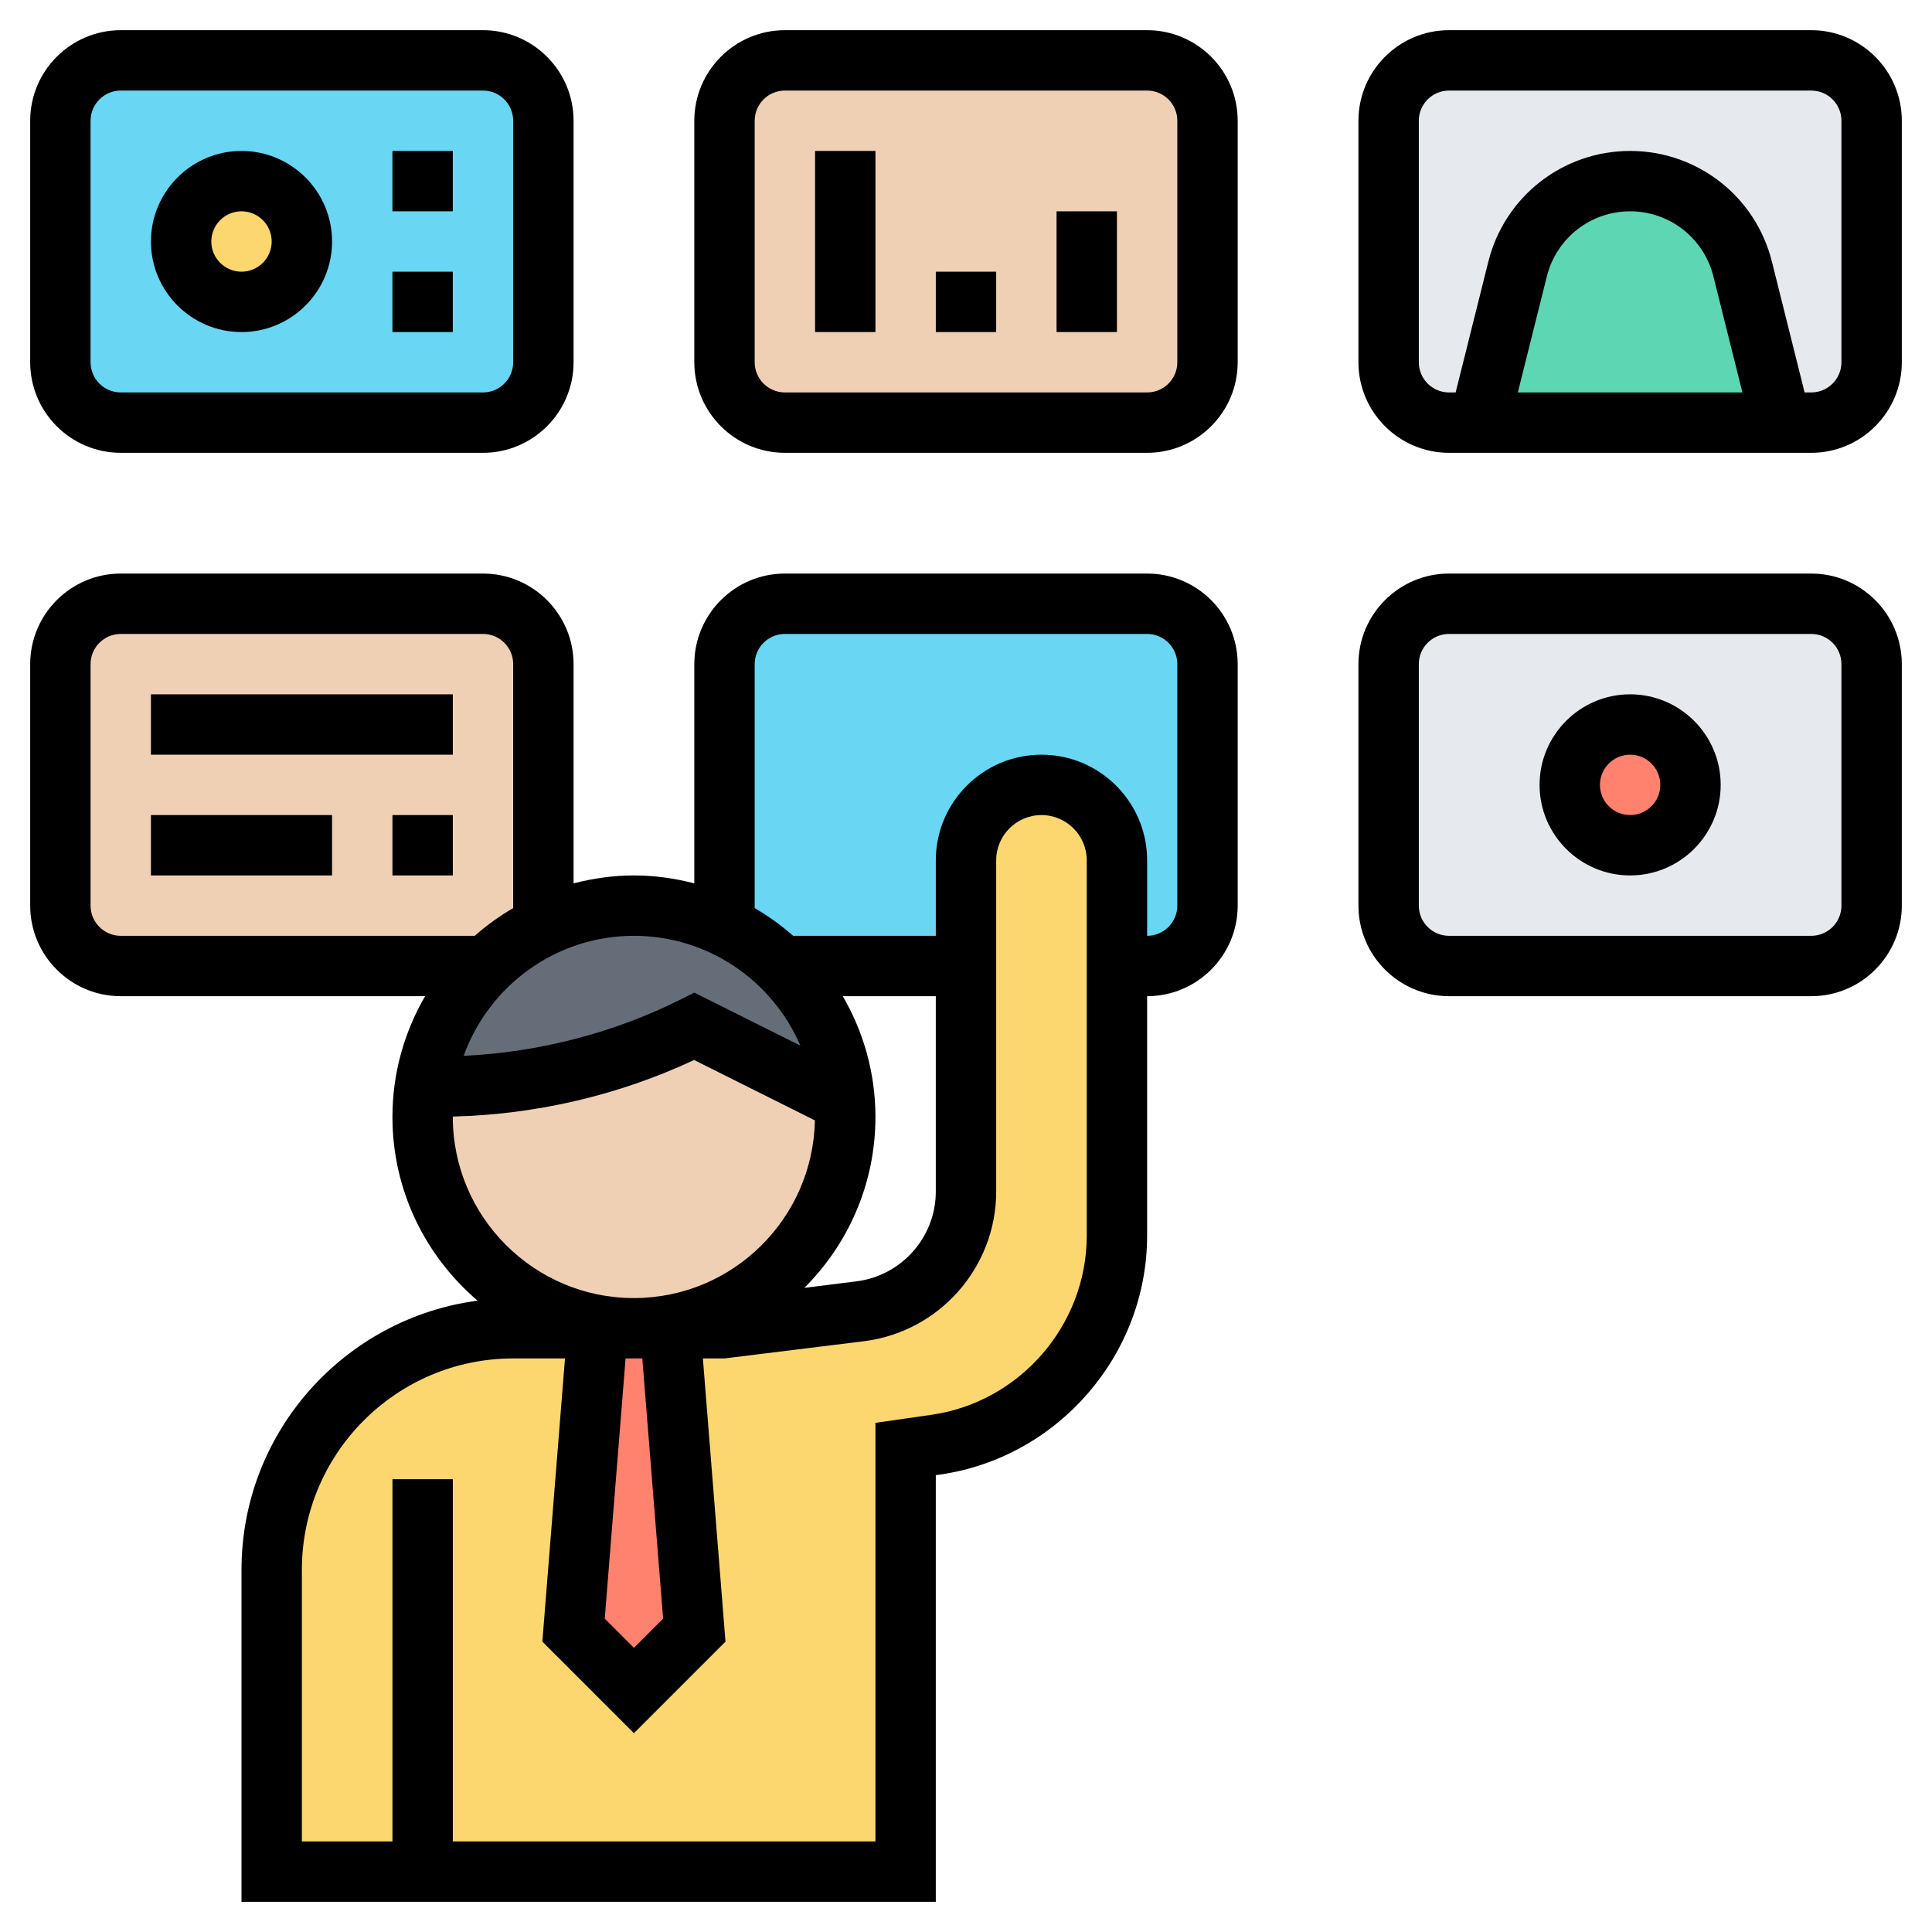 <svg id="Layer_5" enable-background="new 0 0 64 64" height="512" viewBox="0 0 64 64" width="512" xmlns="http://www.w3.org/2000/svg"><path d="m18 4v8c0 1.1-.9 2-2 2h-12c-1.1 0-2-.9-2-2v-8c0-1.1.9-2 2-2h12c1.1 0 2 .9 2 2z" fill="#69d6f4"/><circle cx="8" cy="8" fill="#fcd770" r="2"/><path d="m38 14h-12c-1.1 0-2-.9-2-2v-8c0-1.1.9-2 2-2h12c1.1 0 2 .9 2 2v8c0 1.1-.9 2-2 2z" fill="#f0d0b4"/><path d="m18 22v8.67.01c-.71.33-1.35.78-1.9 1.32h-12.1c-1.1 0-2-.9-2-2v-8c0-1.1.9-2 2-2h12c1.1 0 2 .9 2 2z" fill="#f0d0b4"/><path d="m62 22v8c0 1.1-.9 2-2 2h-12c-1.1 0-2-.9-2-2v-8c0-1.1.9-2 2-2h12c1.1 0 2 .9 2 2z" fill="#e6e9ed"/><circle cx="54" cy="26" fill="#ff826e" r="2"/><path d="m62 12c0 1.1-.9 2-2 2h-1l-1.27-5.09c-.21-.85-.71-1.58-1.37-2.1-.66-.51-1.48-.81-2.36-.81-1.76 0-3.3 1.2-3.73 2.91l-1.27 5.09h-1c-1.1 0-2-.9-2-2v-8c0-1.1.9-2 2-2h12c1.1 0 2 .9 2 2z" fill="#e6e9ed"/><path d="m57.73 8.91 1.27 5.09h-10l1.27-5.09c.43-1.71 1.97-2.91 3.73-2.91.88 0 1.7.3 2.36.81.66.52 1.16 1.25 1.37 2.1z" fill="#5cd6b3"/><path d="m40 22v8c0 1.1-.9 2-2 2h-1v-3.5c0-.69-.28-1.32-.73-1.77s-1.08-.73-1.77-.73c-1.38 0-2.5 1.12-2.5 2.5v3.5h-6.1c-.55-.54-1.19-.99-1.9-1.32v-.01-8.67c0-1.1.9-2 2-2h12c1.1 0 2 .9 2 2z" fill="#69d6f4"/><path d="m14 62h-5v-10c0-4.42 3.58-8 8-8h2.8l-.8 10 2 2 2-2-.8-10h1.8l4.5-.56c2-.25 3.5-1.95 3.5-3.97v-7.47-3.5c0-1.38 1.12-2.5 2.5-2.5.69 0 1.32.28 1.77.73s.73 1.08.73 1.77v3.5 8.93c0 3.48-2.56 6.44-6.01 6.93l-.99.14v14z" fill="#fcd770"/><path d="m19.8 44h1.2 1.2l.8 10-2 2-2-2z" fill="#ff826e"/><path d="m14.08 36h.45c2.94 0 5.84-.68 8.47-2l4.97 2.49c.02.17.03.34.03.51 0 3.87-3.13 7-7 7s-7-3.13-7-7c0-.34.02-.68.08-1z" fill="#f0d0b4"/><path d="m27.97 36.49-4.97-2.49c-2.63 1.32-5.53 2-8.47 2h-.45c.21-1.56.95-2.95 2.02-4 .55-.54 1.19-.99 1.9-1.32.91-.44 1.92-.68 3-.68s2.09.24 3 .68c.71.33 1.35.78 1.9 1.32 1.18 1.16 1.96 2.74 2.07 4.49z" fill="#656d78"/><path d="m60 1h-12c-1.654 0-3 1.346-3 3v8c0 1.654 1.346 3 3 3h12c1.654 0 3-1.346 3-3v-8c0-1.654-1.346-3-3-3zm-9.72 12 .962-3.847c.318-1.268 1.451-2.153 2.758-2.153s2.44.885 2.758 2.153l.962 3.847zm10.72-1c0 .551-.448 1-1 1h-.22l-1.083-4.332c-.539-2.16-2.471-3.668-4.697-3.668s-4.158 1.508-4.697 3.668l-1.083 4.332h-.22c-.552 0-1-.449-1-1v-8c0-.551.448-1 1-1h12c.552 0 1 .449 1 1z"/><path d="m38 1h-12c-1.654 0-3 1.346-3 3v8c0 1.654 1.346 3 3 3h12c1.654 0 3-1.346 3-3v-8c0-1.654-1.346-3-3-3zm1 11c0 .551-.448 1-1 1h-12c-.552 0-1-.449-1-1v-8c0-.551.448-1 1-1h12c.552 0 1 .449 1 1z"/><path d="m4 15h12c1.654 0 3-1.346 3-3v-8c0-1.654-1.346-3-3-3h-12c-1.654 0-3 1.346-3 3v8c0 1.654 1.346 3 3 3zm-1-11c0-.551.448-1 1-1h12c.552 0 1 .449 1 1v8c0 .551-.448 1-1 1h-12c-.552 0-1-.449-1-1z"/><path d="m60 19h-12c-1.654 0-3 1.346-3 3v8c0 1.654 1.346 3 3 3h12c1.654 0 3-1.346 3-3v-8c0-1.654-1.346-3-3-3zm1 11c0 .551-.448 1-1 1h-12c-.552 0-1-.449-1-1v-8c0-.551.448-1 1-1h12c.552 0 1 .449 1 1z"/><path d="m38 19h-12c-1.654 0-3 1.346-3 3v7.263c-.641-.166-1.308-.263-2-.263s-1.359.097-2 .263v-7.263c0-1.654-1.346-3-3-3h-12c-1.654 0-3 1.346-3 3v8c0 1.654 1.346 3 3 3h10.082c-.684 1.178-1.082 2.542-1.082 4 0 2.436 1.098 4.618 2.821 6.086-4.406.581-7.821 4.352-7.821 8.914v11h23v-14.133l.132-.019c3.915-.56 6.868-3.964 6.868-7.92v-7.928c1.654 0 3-1.346 3-3v-8c0-1.654-1.346-3-3-3zm-11.486 15.639-3.514-1.757-.447.224c-2.231 1.115-4.702 1.753-7.194 1.87.833-2.314 3.044-3.976 5.641-3.976 2.47 0 4.595 1.501 5.514 3.639zm-4.547 18.98-.967.967-.967-.967.69-8.619h.554zm7.033-16.619c0-1.458-.398-2.822-1.082-4h3.082v6.469c0 1.51-1.13 2.789-2.628 2.977l-1.726.216c1.453-1.45 2.354-3.453 2.354-5.662zm-26-7v-8c0-.551.448-1 1-1h12c.552 0 1 .449 1 1v8.082c-.455.264-.881.572-1.274.918h-11.726c-.552 0-1-.449-1-1zm12 7c0-.004.001-.009.001-.013 2.753-.066 5.497-.704 7.992-1.873l4.001 2c-.062 3.256-2.724 5.886-5.994 5.886-3.309 0-6-2.691-6-6zm21 3.929c0 2.967-2.215 5.521-5.151 5.939l-1.849.265v13.867h-14v-12h-2v12h-3v-9c0-3.859 3.141-7 7-7h1.716l-.75 9.381 3.034 3.033 3.033-3.033-.749-9.381h.716l4.62-.57c2.497-.312 4.38-2.444 4.38-4.961v-10.969c0-.827.673-1.5 1.5-1.5s1.5.673 1.5 1.5zm3-10.929c0 .551-.448 1-1 1v-2.5c0-1.93-1.57-3.5-3.5-3.5s-3.5 1.57-3.5 3.5v2.5h-4.726c-.393-.346-.818-.653-1.274-.918v-8.082c0-.551.448-1 1-1h12c.552 0 1 .449 1 1z"/><path d="m5 23h10v2h-10z"/><path d="m13 27h2v2h-2z"/><path d="m5 27h6v2h-6z"/><path d="m54 23c-1.654 0-3 1.346-3 3s1.346 3 3 3 3-1.346 3-3-1.346-3-3-3zm0 4c-.552 0-1-.449-1-1s.448-1 1-1 1 .449 1 1-.448 1-1 1z"/><path d="m27 5h2v6h-2z"/><path d="m31 9h2v2h-2z"/><path d="m35 7h2v4h-2z"/><path d="m8 11c1.654 0 3-1.346 3-3s-1.346-3-3-3-3 1.346-3 3 1.346 3 3 3zm0-4c.552 0 1 .449 1 1s-.448 1-1 1-1-.449-1-1 .448-1 1-1z"/><path d="m13 5h2v2h-2z"/><path d="m13 9h2v2h-2z"/></svg>